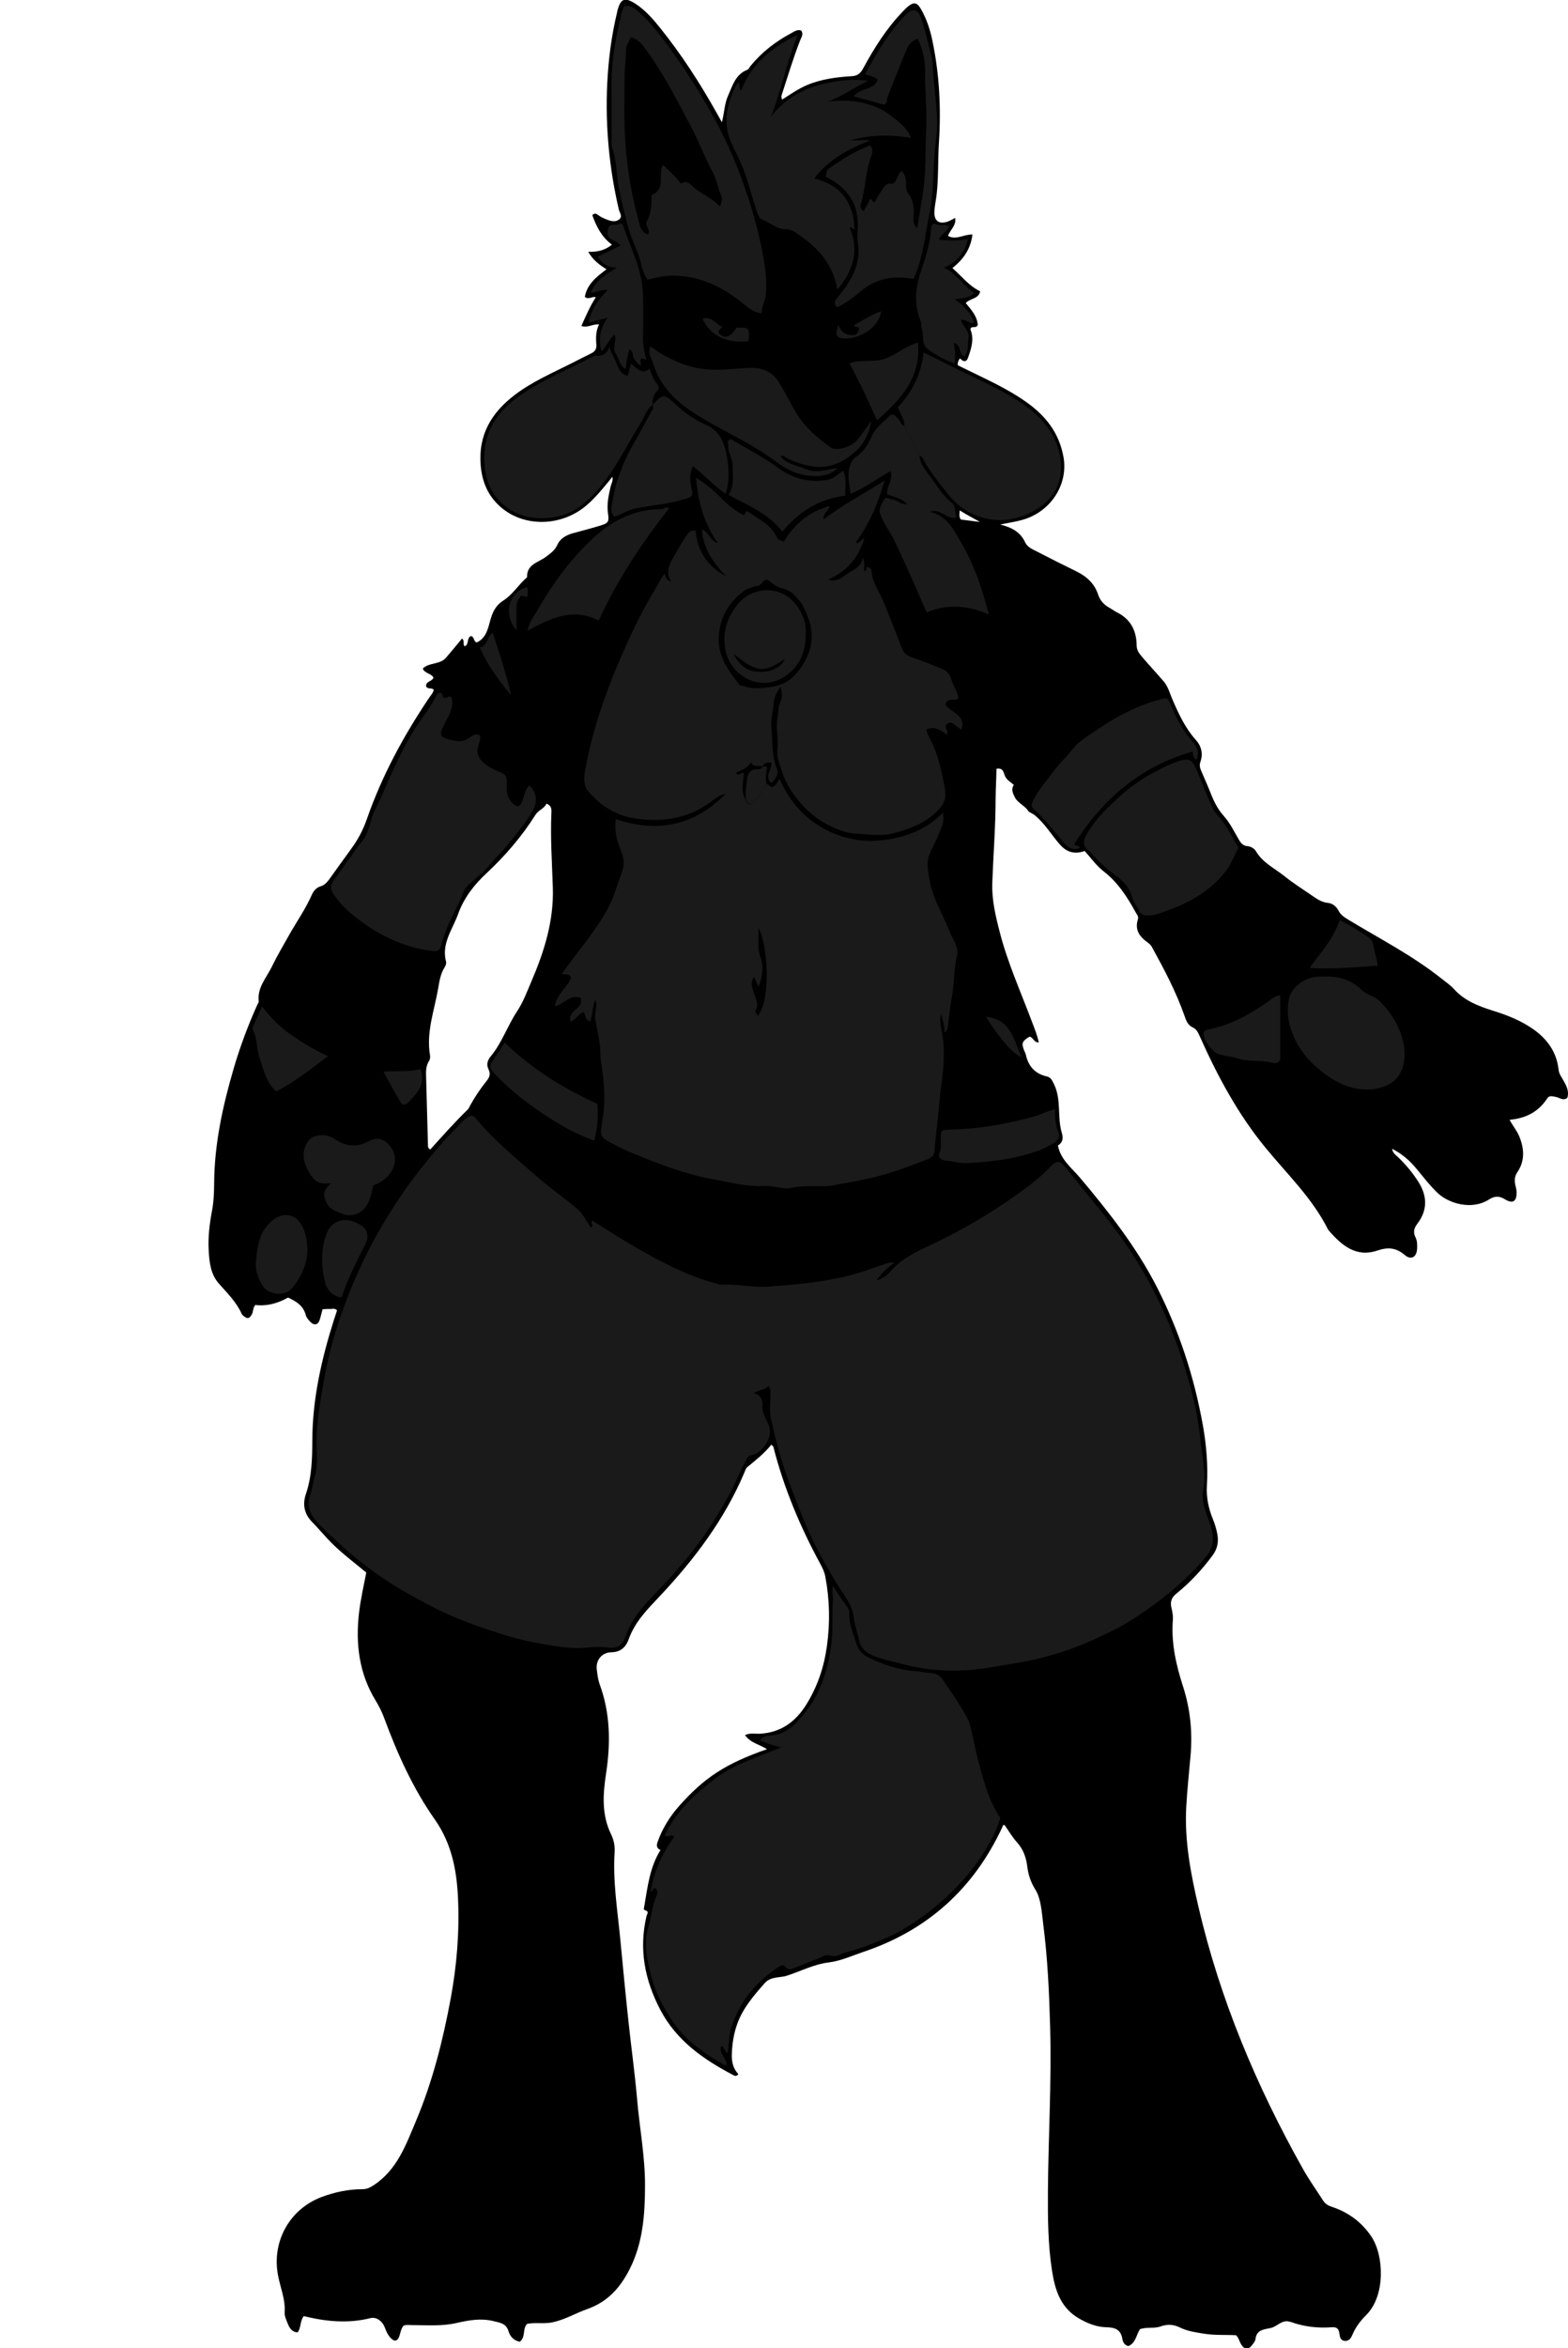 <?xml version="1.0" encoding="utf-8"?>
<!-- Generator: Adobe Illustrator 24.1.2, SVG Export Plug-In . SVG Version: 6.00 Build 0)  -->
<svg version="1.1" id="Layer_1" xmlns="http://www.w3.org/2000/svg" xmlns:xlink="http://www.w3.org/1999/xlink" x="0px" y="0px"
	 width="199.02" height="297.83" viewBox="0 0 199.02 297.83" enable-background="new 0 0 199.02 297.83" xml:space="preserve">
<g>
	<path d="M83.83,234.66c-0.52-0.26-0.52-0.6-0.35-1.07c0.6-1.68,1.52-3.16,2.69-4.49c3.26-3.67,5.93-5.4,11.18-7.24
		c-0.93-0.6-2.08-0.77-2.79-1.79c0.67-0.3,1.32-0.14,1.91-0.17c2.64-0.15,4.49-1.51,5.84-3.65c1.44-2.29,2.28-4.8,2.65-7.48
		c0.41-2.95,0.35-5.88-0.21-8.81c-0.11-0.58-0.34-1.06-0.6-1.54c-2.58-4.74-4.66-9.68-5.99-14.91c-0.02-0.06-0.1-0.11-0.26-0.27
		c-0.87,1.09-1.95,1.95-3.02,2.82c-0.24,0.19-0.29,0.47-0.4,0.72c-2.53,5.97-6.37,11.04-10.78,15.72c-1.54,1.63-3.11,3.21-3.89,5.39
		c-0.35,0.99-1,1.66-2.21,1.68c-1.21,0.02-2.01,1-1.85,2.22c0.08,0.62,0.15,1.25,0.37,1.86c1.36,3.69,1.39,7.5,0.8,11.33
		c-0.4,2.64-0.57,5.22,0.66,7.72c0.33,0.68,0.48,1.44,0.43,2.21c-0.24,3.69,0.36,7.32,0.71,10.96c0.33,3.45,0.66,6.9,1.03,10.35
		c0.35,3.33,0.82,6.65,1.11,9.98c0.31,3.69,1.03,7.36,1.01,11.08c-0.01,3.64-0.27,7.26-1.98,10.59c-1.18,2.3-2.76,4.09-5.34,5
		c-1.52,0.54-2.92,1.4-4.55,1.71c-1.03,0.19-2.08-0.03-3.1,0.17c-0.61,0.63-0.15,1.7-0.93,2.27c-0.76-0.15-1.23-0.67-1.42-1.32
		c-0.3-1-1.03-1.08-1.88-1.29c-1.64-0.41-3.17-0.12-4.76,0.24c-1.84,0.42-3.74,0.26-5.62,0.26c-0.36,0-0.72-0.07-1.07,0.07
		c-0.35,0.41-0.38,0.95-0.57,1.43c-0.23,0.56-0.58,0.6-1.01,0.19c-0.41-0.4-0.62-0.92-0.82-1.44c-0.28-0.74-1.05-1.32-1.78-1.14
		c-2.86,0.72-5.68,0.44-8.48-0.25c-0.51,0.62-0.31,1.45-0.79,2.07c-0.63-0.04-0.98-0.47-1.19-0.99c-0.21-0.51-0.49-1.07-0.45-1.59
		c0.1-1.6-0.52-3.04-0.82-4.55c-0.88-4.35,1.43-8.54,5.57-10.07c1.65-0.61,3.37-0.97,5.14-0.97c0.55,0,0.94-0.2,1.4-0.5
		c2.98-1.94,4.1-5.12,5.37-8.13c2.11-5,3.43-10.24,4.42-15.58c0.78-4.22,1.12-8.47,0.92-12.75c-0.16-3.54-0.82-6.91-2.94-9.93
		c-2.76-3.93-4.74-8.3-6.4-12.8c-0.29-0.79-0.65-1.53-1.09-2.25c-2.12-3.45-2.59-7.21-2.13-11.17c0.2-1.7,0.58-3.37,0.92-5.1
		c-1.52-1.27-3.13-2.46-4.53-3.88c-0.81-0.83-1.55-1.73-2.36-2.55c-1.05-1.07-1.19-2.32-0.77-3.54c0.76-2.25,0.8-4.54,0.81-6.85
		c0.03-5.23,1.17-10.27,2.74-15.22c0.13-0.41,0.27-0.82,0.4-1.21c-0.3-0.34-0.64-0.16-0.93-0.18c-0.27-0.02-0.55,0.02-0.91,0.03
		c-0.11,0.42-0.21,0.84-0.33,1.25c-0.22,0.77-0.72,0.89-1.28,0.29c-0.21-0.23-0.44-0.5-0.52-0.8c-0.3-1.17-1.18-1.73-2.25-2.22
		c-1.25,0.71-2.64,1.12-4.15,0.94c-0.32,0.35-0.25,0.79-0.42,1.14c-0.31,0.6-0.58,0.68-1.09,0.24c-0.09-0.08-0.19-0.17-0.23-0.27
		c-0.68-1.51-1.85-2.64-2.92-3.86c-1.01-1.15-1.18-2.67-1.26-4.15c-0.1-1.68,0.1-3.34,0.41-5c0.22-1.13,0.27-2.3,0.28-3.46
		c0.02-5.03,1.09-9.88,2.49-14.67c0.81-2.75,1.81-5.43,2.99-8.05c0.07-0.15,0.2-0.3,0.18-0.44c-0.21-1.73,0.96-2.95,1.64-4.34
		c0.68-1.4,1.47-2.74,2.23-4.09c0.96-1.7,2.09-3.3,2.88-5.1c0.22-0.5,0.58-0.9,1.1-1.05c0.6-0.18,0.9-0.62,1.23-1.07
		c0.89-1.23,1.76-2.47,2.66-3.69c0.85-1.16,1.51-2.4,1.99-3.78c1.91-5.49,4.66-10.56,7.9-15.38c0.22-0.33,0.52-0.61,0.58-1.02
		c-0.26-0.29-0.73-0.02-0.96-0.4c-0.09-0.69,0.75-0.62,0.93-1.12c-0.25-0.57-1.08-0.49-1.36-1.16c0.81-0.81,2.17-0.48,2.93-1.36
		c0.7-0.8,1.37-1.63,2.05-2.45c0.4,0.29,0.04,0.75,0.35,0.98c0.57-0.24,0.21-1.02,0.78-1.3c0.44,0.07,0.32,0.68,0.73,0.82
		c1.16-0.52,1.42-1.67,1.7-2.71c0.31-1.1,0.64-1.94,1.73-2.64c1.13-0.72,1.91-2.01,2.97-2.93c-0.06-1.66,1.46-1.87,2.4-2.59
		c0.57-0.43,1.12-0.8,1.44-1.51c0.37-0.84,1.17-1.27,2.06-1.5c1.15-0.31,2.3-0.61,3.44-0.96c1-0.31,1.08-0.5,0.93-1.53
		c-0.17-1.17,0.08-2.3,0.34-3.43c0.09-0.37,0.33-0.71,0.22-1.21c-1.08,1.32-2.09,2.61-3.35,3.67c-3.18,2.67-7.91,2.75-10.88,0.12
		c-1.57-1.39-2.32-3.18-2.49-5.26c-0.32-3.85,1.38-6.69,4.34-8.93c2.21-1.68,4.75-2.77,7.21-4.01c0.82-0.41,1.63-0.84,2.46-1.24
		c0.47-0.23,0.72-0.53,0.67-1.11c-0.06-0.86-0.08-1.74,0.35-2.57c-0.79-0.09-1.44,0.47-2.25,0.2c0.56-1.25,1.08-2.48,1.83-3.64
		c-0.46-0.18-0.85,0.36-1.39-0.05c0.27-1.58,1.45-2.54,2.75-3.5c-0.9-0.57-1.71-1.17-2.32-2.22c1.18,0.03,2.15-0.2,3.01-0.91
		c-1.29-0.95-1.98-2.3-2.49-3.74c0.34-0.36,0.58-0.13,0.79,0.02c0.36,0.26,0.76,0.43,1.17,0.58c0.51,0.19,1.03,0.29,1.47-0.08
		c0.45-0.39,0.03-0.82-0.06-1.22c-1.22-5.24-1.73-10.53-1.48-15.91c0.15-3.08,0.53-6.11,1.25-9.09c0.02-0.08,0.03-0.16,0.05-0.24
		c0.39-1.53,0.93-1.75,2.29-0.87c1.22,0.79,2.18,1.88,3.08,3c2.74,3.4,5.1,7.05,7.23,10.85c0.19,0.34,0.39,0.69,0.66,1.18
		c0.31-1.21,0.32-2.35,0.78-3.37c0.58-1.29,0.94-2.72,2.47-3.3c0.16-0.06,0.24-0.31,0.37-0.46c1.44-1.76,3.19-3.12,5.19-4.18
		c0.38-0.2,0.74-0.49,1.23-0.34c0.37,0.44,0.05,0.84-0.1,1.23c-0.88,2.26-1.58,4.58-2.33,6.89c-0.06,0.2-0.09,0.39,0.03,0.65
		c1.04-0.65,2.03-1.36,3.16-1.84c1.83-0.77,3.76-1.01,5.71-1.13c0.76-0.05,1.1-0.4,1.43-1.01c1.4-2.57,2.94-5.03,4.98-7.15
		c0.22-0.23,0.44-0.47,0.69-0.67c0.72-0.6,1.15-0.54,1.63,0.28c0.73,1.25,1.18,2.62,1.47,4.02c0.89,4.24,1.12,8.54,0.84,12.87
		c-0.15,2.23-0.04,4.47-0.3,6.71c-0.08,0.71-0.25,1.41-0.28,2.13c-0.05,1.18,0.59,1.66,1.73,1.25c0.3-0.11,0.57-0.28,0.9-0.45
		c0.19,0.96-0.64,1.5-0.9,2.28c1.01,0.57,1.98-0.2,3.1-0.18c-0.22,1.84-1.15,3.15-2.54,4.26c1.17,1.03,2.09,2.26,3.52,2.95
		c-0.2,1-1.28,0.86-1.83,1.49c0.69,0.84,1.46,1.67,1.52,2.78c-0.2,0.46-0.64,0.13-0.87,0.38c-0.02,0.08-0.07,0.17-0.04,0.23
		c0.48,1.21,0.09,2.36-0.3,3.49c-0.22,0.66-0.63,0.6-1.04,0.13c-0.17,0.24-0.32,0.47-0.28,0.88c1.09,0.53,2.23,1.08,3.37,1.64
		c1.87,0.91,3.71,1.87,5.4,3.08c2.42,1.73,4.11,3.89,4.65,6.94c0.6,3.43-1.57,6.9-5.19,7.94c-0.83,0.24-1.7,0.36-2.85,0.6
		c1.55,0.38,2.59,1,3.17,2.26c0.28,0.61,0.92,0.87,1.49,1.16c1.66,0.86,3.33,1.7,5.01,2.52c1.31,0.64,2.31,1.55,2.77,2.97
		c0.25,0.76,0.77,1.29,1.46,1.67c0.31,0.17,0.6,0.4,0.92,0.56c1.73,0.85,2.48,2.31,2.5,4.17c0.01,0.66,0.31,1.03,0.72,1.51
		c0.89,1.04,1.82,2.04,2.71,3.07c0.57,0.66,0.79,1.56,1.14,2.36c0.78,1.79,1.6,3.57,2.93,5.05c0.73,0.81,0.95,1.77,0.6,2.78
		c-0.17,0.49-0.05,0.83,0.13,1.24c0.41,0.95,0.83,1.9,1.21,2.86c0.4,1.01,0.88,1.96,1.61,2.77c0.81,0.9,1.32,1.99,1.93,3.02
		c0.25,0.43,0.51,0.77,1.08,0.82c0.44,0.04,0.88,0.29,1.1,0.67c0.85,1.44,2.34,2.13,3.58,3.12c1.12,0.9,2.34,1.67,3.52,2.48
		c0.62,0.43,1.22,0.85,2.03,0.93c0.56,0.05,1.06,0.45,1.32,0.96c0.29,0.58,0.76,0.86,1.28,1.18c3.99,2.42,8.16,4.55,11.83,7.48
		c0.53,0.42,1.11,0.81,1.56,1.31c1.34,1.49,3.1,2.16,4.94,2.74c1.83,0.57,3.61,1.27,5.18,2.39c1.77,1.26,2.93,2.92,3.16,5.12
		c0.05,0.48,0.31,0.81,0.52,1.18c0.41,0.73,0.86,1.45,0.59,2.36c-0.53,0.44-0.98-0.03-1.46-0.11c-0.4-0.06-0.81-0.24-1.09,0.18
		c-1.1,1.69-2.7,2.54-4.78,2.72c0.41,0.78,0.93,1.38,1.23,2.11c0.64,1.57,0.73,3.11-0.26,4.56c-0.36,0.52-0.35,1.03-0.25,1.58
		c0.06,0.31,0.17,0.62,0.17,0.94c0.01,1.17-0.48,1.5-1.47,0.9c-0.74-0.45-1.29-0.45-2.04,0.02c-2.25,1.43-5.19,0.45-6.53-0.84
		c-0.96-0.92-1.76-1.96-2.6-2.98c-0.96-1.17-1.93-1.98-3.16-2.61c0.07,0.54,0.46,0.78,0.75,1.06c0.96,0.91,1.8,1.92,2.52,3.03
		c1.2,1.84,1.27,3.66-0.08,5.43c-0.45,0.58-0.53,1.09-0.22,1.72c0.22,0.44,0.22,0.93,0.2,1.41c-0.04,1.07-0.75,1.52-1.57,0.82
		c-1.1-0.94-2.13-1.02-3.46-0.57c-2.74,0.92-4.55-0.66-6.19-2.55c-0.05-0.06-0.1-0.13-0.13-0.2c-1.99-3.94-5.17-6.96-7.92-10.32
		c-3.49-4.26-6.07-9.07-8.31-14.08c-0.22-0.48-0.39-0.92-0.92-1.16c-0.59-0.27-0.82-0.85-1.01-1.42c-1.08-3.09-2.61-5.97-4.18-8.82
		c-0.13-0.23-0.37-0.42-0.59-0.58c-0.99-0.72-1.57-1.6-1.16-2.87c0.12-0.37-0.12-0.6-0.27-0.87c-1.08-1.97-2.27-3.83-4.1-5.24
		c-0.93-0.73-1.64-1.74-2.38-2.56c-1.52,0.52-2.47-0.01-3.27-0.96c-1.01-1.19-1.82-2.54-3.03-3.55c-0.26-0.22-0.76-0.42-0.83-0.52
		c-0.45-0.74-1.35-1.03-1.73-1.77c-0.25-0.49-0.52-1.02-0.14-1.59c-0.41-0.37-0.88-0.6-1.11-1.1c-0.2-0.42-0.18-1.1-1.09-0.95
		c-0.02,1.31-0.1,2.62-0.11,3.92c-0.01,3.52-0.29,7.03-0.42,10.54c-0.08,2.13,0.41,4.19,0.94,6.24c1,3.91,2.66,7.57,4.07,11.33
		c0.33,0.87,0.69,1.73,0.89,2.69c-0.67,0-0.7-0.68-1.18-0.73c-0.92,0.55-1.03,0.82-0.71,1.66c0.08,0.22,0.21,0.44,0.26,0.67
		c0.32,1.45,1.19,2.38,2.65,2.71c0.54,0.12,0.68,0.53,0.91,0.98c0.97,1.97,0.39,4.16,0.99,6.16c0.22,0.73,0.12,1.24-0.49,1.62
		c0.35,1.82,1.77,2.86,2.83,4.12c3.63,4.31,7.11,8.73,9.7,13.78c2.85,5.57,4.77,11.45,5.87,17.6c0.45,2.52,0.66,5.07,0.51,7.63
		c-0.09,1.51,0.21,2.93,0.78,4.31c0.24,0.59,0.42,1.2,0.54,1.83c0.19,0.99,0.02,1.88-0.59,2.71c-1.34,1.81-2.86,3.45-4.61,4.86
		c-0.64,0.51-0.79,1.06-0.63,1.76c0.12,0.51,0.23,1.02,0.19,1.54c-0.23,2.92,0.39,5.69,1.28,8.44c0.93,2.87,1.23,5.81,0.96,8.85
		c-0.19,2.14-0.42,4.29-0.54,6.44c-0.24,4.31,0.57,8.5,1.54,12.66c2.73,11.76,7.37,22.77,13.26,33.26c0.78,1.39,1.71,2.69,2.57,4.03
		c0.27,0.42,0.62,0.64,1.12,0.8c2.07,0.68,3.76,1.92,4.99,3.74c1.64,2.43,1.81,7.53-0.62,9.96c-0.77,0.77-1.37,1.56-1.78,2.54
		c-0.17,0.4-0.43,0.82-0.97,0.76c-0.57-0.06-0.62-0.54-0.68-0.98c-0.08-0.58-0.36-0.8-0.97-0.75c-1.77,0.13-3.5-0.06-5.18-0.67
		c-0.04-0.01-0.08-0.01-0.12-0.02c-0.99-0.33-1.58,0.58-2.42,0.78c-0.79,0.18-1.82,0.19-1.95,1.4c-0.03,0.26-0.23,0.51-0.4,0.73
		c-0.51,0.69-1.02,0.64-1.46-0.11c-0.2-0.34-0.26-0.76-0.61-1.1c-1.33-0.07-2.73,0.03-4.11-0.2c-1.03-0.17-2.07-0.31-2.99-0.77
		c-0.85-0.42-1.63-0.45-2.49-0.14c-0.84,0.3-1.76,0.03-2.61,0.35c-0.47,0.72-0.53,1.77-1.48,2.14c-0.51-0.14-0.69-0.53-0.75-0.91
		c-0.2-1.19-0.92-1.46-2.03-1.48c-1.19-0.02-2.31-0.46-3.38-1.06c-2.4-1.34-3.12-3.58-3.51-6.06c-0.52-3.33-0.55-6.69-0.53-10.04
		c0.05-7,0.48-13.99,0.28-20.99c-0.12-4.35-0.32-8.7-0.88-13.02c-0.1-0.79-0.16-1.58-0.31-2.37c-0.13-0.7-0.31-1.38-0.7-2
		c-0.55-0.88-0.89-1.85-1.01-2.91c-0.14-1.11-0.49-2.15-1.28-3.03c-0.61-0.67-1.08-1.48-1.6-2.22c-0.25-0.05-0.24,0.17-0.29,0.28
		c-3.63,7.79-9.5,13.09-17.66,15.82c-1.43,0.48-2.85,1.14-4.32,1.32c-1.92,0.23-3.58,1.11-5.36,1.69c-0.95,0.31-2.02,0.03-2.86,0.99
		c-1.35,1.54-2.67,3.06-3.4,5.01c-0.48,1.29-0.69,2.62-0.73,3.98c-0.03,0.94,0.17,1.82,0.83,2.5c-0.25,0.35-0.47,0.22-0.68,0.11
		c-3.76-1.98-7.17-4.35-9.22-8.25c-1.98-3.77-2.75-7.7-1.76-11.9c0.06-0.27,0.39-0.59-0.18-0.74c-0.25-0.07-0.13-0.34-0.1-0.51
		C82.2,239.31,82.47,236.83,83.83,234.66z M54.61,145.8c1.57-1.73,3.1-3.47,4.77-5.08c0.11-0.1,0.16-0.27,0.24-0.41
		c0.62-1.12,1.32-2.19,2.12-3.18c0.38-0.47,0.56-0.89,0.27-1.49c-0.28-0.58-0.17-1.12,0.27-1.65c1.43-1.72,2.13-3.88,3.36-5.73
		c0.76-1.15,1.25-2.48,1.8-3.76c1.63-3.79,2.86-7.68,2.73-11.89c-0.1-3.2-0.33-6.39-0.18-9.59c0.02-0.44-0.03-0.87-0.63-1.09
		c-0.29,0.65-1.01,0.81-1.39,1.41c-1.73,2.75-3.85,5.21-6.22,7.42c-1.58,1.47-2.86,3.12-3.59,5.14c-0.71,1.98-2.16,3.77-1.54,6.1
		c0.05,0.2-0.06,0.49-0.18,0.68c-0.53,0.83-0.67,1.78-0.83,2.72c-0.49,2.8-1.53,5.53-1.03,8.45c0.04,0.22,0.01,0.52-0.11,0.7
		c-0.46,0.69-0.4,1.45-0.38,2.21c0.07,2.84,0.15,5.68,0.23,8.51C54.32,145.44,54.3,145.61,54.61,145.8z M121.82,64.74
		c-0.05,0.47-0.12,0.82,0.14,1.16c0.8,0.1,1.61,0.2,2.42,0.3C123.56,65.74,122.74,65.32,121.82,64.74z"/>
	<path fill="#1A1A1A" d="M97.55,175.78c-0.47,0.56-1.18,0.47-1.87,0.92c0.97,0.3,1.15,0.9,1.09,1.66c-0.08,0.98,0.61,1.74,0.88,2.63
		c0.44,1.47-1.02,3.43-2.33,3.6c-0.3,0.04-0.39,0.2-0.5,0.4c-0.55,0.98-1.03,1.99-1.48,3.02c-0.54,1.25-1.27,2.42-1.95,3.6
		c-2.29,3.98-5.24,7.43-8.42,10.72c-1.46,1.51-2.86,3.11-3.55,5.2c-0.3,0.93-0.92,1.61-2.13,1.45c-0.9-0.12-1.84-0.1-2.75-0.01
		c-2.17,0.23-4.29-0.21-6.37-0.58c-1.58-0.28-3.19-0.71-4.76-1.21c-2.78-0.89-5.51-1.86-8.1-3.17c-3.08-1.55-6.08-3.25-8.84-5.37
		c-2.06-1.58-3.95-3.31-5.78-5.12c-1.09-1.08-1.91-2.3-1.33-3.88c0.29-0.79,0.36-1.6,0.6-2.39c0.39-1.29,0.25-2.61,0.22-3.91
		c-0.06-2.75,0.45-5.41,0.91-8.1c0.7-4.09,1.91-8.03,3.48-11.84c1.12-2.73,2.42-5.39,3.93-7.95c1.44-2.44,3-4.8,4.75-7.01
		c1.41-1.79,2.87-3.57,4.5-5.19c0.53-0.52,0.95-1.12,1.59-1.55c0.53-0.35,0.81-0.16,1.08,0.18c2.43,2.92,5.37,5.29,8.22,7.77
		c1.5,1.3,3.14,2.39,4.63,3.68c0.72,0.62,1.16,1.57,1.72,2.36c0.54-0.23-0.18-0.56,0.2-0.86c1.15,0.71,2.33,1.45,3.51,2.19
		c2.67,1.65,5.41,3.17,8.29,4.43c1.29,0.56,2.62,0.99,3.98,1.37c0.15,0.04,0.3,0.14,0.45,0.13c2.04-0.15,4.05,0.4,6.08,0.25
		c3.22-0.24,6.45-0.52,9.6-1.24c1.86-0.42,3.67-1.12,5.49-1.73c0.28-0.1,0.52-0.12,0.95-0.09c-0.96,0.67-1.66,1.41-2.29,2.24
		c0.73-0.15,1.31-0.58,1.77-1.11c1.49-1.73,3.52-2.61,5.5-3.55c3.64-1.72,7.08-3.75,10.36-6.07c1.58-1.12,3.14-2.27,4.48-3.7
		c0.77-0.82,1.2-0.73,1.86,0.08c1.69,2.09,3.38,4.17,5.06,6.26c2.33,2.89,4.36,5.99,6.07,9.28c1.69,3.24,3.02,6.64,4.1,10.13
		c0.89,2.88,1.62,5.85,1.9,8.84c0.2,2.15,0.81,4.29,0.36,6.52c-0.29,1.46,0.41,2.85,0.87,4.22c0.49,1.43,0.61,2.84-0.45,4.11
		c-2.19,2.62-4.75,4.83-7.55,6.78c-1.38,0.96-2.8,1.89-4.31,2.63c-2.03,1-4.09,1.95-6.24,2.65c-1.22,0.39-2.46,0.76-3.72,1.04
		c-1.84,0.41-3.7,0.66-5.55,0.99c-2.23,0.4-4.43,0.49-6.64,0.35c-1.57-0.1-3.15-0.38-4.71-0.8c-1.2-0.32-2.42-0.54-3.57-1.03
		c-0.88-0.38-1.6-0.91-1.8-1.96c-0.19-0.96-0.57-1.88-0.67-2.84c-0.17-1.71-1.31-2.93-2.12-4.27c-1.14-1.86-2.21-3.76-3.16-5.71
		c-1.15-2.38-2.03-4.88-2.98-7.35c-1-2.6-1.66-5.27-2.27-7.97c-0.22-0.95-0.04-1.99-0.05-2.99
		C97.78,176.57,97.86,176.24,97.55,175.78z"/>
	<path fill="#1A1A1A" d="M97.26,99.36c0.22,0.16,0.44,0.32,0.65,0.48c0.63-0.06,0.69-0.72,1.06-1c1.16,2.6,2.85,4.68,5.33,6.11
		c2.46,1.41,5.08,1.96,7.86,1.6c2.79-0.36,5.38-1.28,7.5-3.47c0.3,1.15-0.23,1.94-0.52,2.75c-0.29,0.8-0.74,1.54-1.09,2.33
		c-0.55,1.25-0.25,2.52,0,3.77c0.45,2.25,1.69,4.2,2.51,6.31c0.38,0.97,1.16,1.82,0.9,2.99c-0.4,1.73-0.32,3.51-0.65,5.26
		c-0.25,1.3-0.34,2.65-0.55,3.97c-0.03,0.17-0.1,0.29-0.41,0.51c0.13-0.9-0.27-1.61-0.38-2.39c-0.32,0.98,0.06,1.93,0.18,2.87
		c0.2,1.51,0.18,3.01,0.03,4.52c-0.11,1.14-0.32,2.26-0.41,3.41c-0.16,2.2-0.49,4.39-0.66,6.59c-0.05,0.68-0.45,0.9-0.92,1.08
		c-2.23,0.87-4.47,1.71-6.79,2.28c-1.82,0.44-3.67,0.74-5.52,1.08c-0.39,0.07-0.8,0.02-1.2,0.03c-1.23,0.03-2.45-0.06-3.68,0.22
		c-1.14,0.26-2.27-0.3-3.43-0.23c-2.26,0.13-4.43-0.48-6.62-0.87c-3.66-0.65-7.08-2.03-10.49-3.43c-0.83-0.34-1.62-0.78-2.42-1.18
		c-1.38-0.7-1.41-1.02-1.11-2.64c0.4-2.12,0.31-4.26,0.04-6.39c-0.09-0.7-0.27-1.42-0.26-2.11c0.01-1.56-0.4-3.04-0.66-4.55
		c-0.13-0.75,0.34-1.53,0.02-2.42c-0.45,0.9-0.31,1.89-0.68,2.76c-0.62-0.27-0.57-0.83-0.79-1.23c-0.74,0.17-0.98,0.98-1.67,1.2
		c-0.5-1.43,1.75-1.59,1.26-3c-1.3-0.52-2.07,0.79-3.26,1.07c0.19-1.58,1.63-2.4,2.06-3.64c-0.26-0.61-0.75-0.3-1.19-0.51
		c1.05-1.4,2.1-2.75,3.12-4.13c1.48-2.01,2.94-4.01,3.72-6.45c0.28-0.88,0.62-1.76,0.9-2.65c0.39-1.27-0.29-2.37-0.63-3.51
		c-0.27-0.9-0.4-1.77-0.24-2.86c5.32,1.83,10,0.79,13.95-3.21c-0.81,0.13-1.42,0.68-2.06,1.14c-2.87,2.07-6.16,2.49-9.47,1.99
		c-2.29-0.35-4.37-1.56-5.91-3.44c-0.74-0.9-0.54-2-0.36-2.98c0.89-4.68,2.4-9.18,4.28-13.54c1.35-3.13,2.79-6.24,4.58-9.16
		c0.36-0.59,0.63-1.24,1.18-1.92c0.13,0.5,0.23,0.88,0.85,0.99c-0.83-1.22-0.23-2.19,0.31-3.15c0.5-0.89,1-1.79,1.58-2.63
		c0.22-0.33,0.49-0.77,1.18-0.67c0.24,2.57,1.5,4.56,3.92,5.79c-1.64-1.64-2.92-3.46-3.12-5.93c0.95,0.29,0.97,1.45,2.05,1.71
		c-1.82-2.51-2.5-5.23-2.79-8.28c1.25,0.74,2.2,1.57,3.08,2.46c0.87,0.88,1.77,1.7,2.98,2.27c0.23,0.05,0.09-0.75,0.61-0.38
		c1.32,0.93,2.86,1.6,3.58,3.18c0.18,0.4,0.53,0.41,0.89,0.57c1.36-2.22,3.2-3.83,5.86-4.52c-0.14,0.65-0.94,0.87-0.79,1.71
		c2.4-1.91,5.1-3.21,7.73-4.96c-0.84,2.92-1.91,5.51-3.64,7.81c0.08,0.06,0.16,0.12,0.23,0.18c0.23-0.18,0.45-0.37,0.85-0.7
		c-0.76,2.6-2.28,4.27-4.61,5.29c1.22,0.43,1.9-0.43,2.68-0.9c0.73-0.44,1.64-0.82,1.71-1.94c0.26,0.57,0.2,1.13,0.16,1.7
		c0.46,0.16,0.19-0.6,0.45-0.44c0.47,0.08,0.49,0.31,0.51,0.55c0.1,1.39,0.94,2.48,1.45,3.71c0.82,1.96,1.61,3.93,2.35,5.91
		c0.26,0.71,0.67,1.07,1.38,1.3c1.23,0.41,2.43,0.9,3.63,1.38c0.64,0.25,1.1,0.64,1.31,1.38c0.23,0.82,0.79,1.53,0.91,2.41
		c-0.46,0.46-1.36-0.18-1.66,0.78c0.63,1.04,2.68,1.29,2.03,3.22c-0.3-0.22-0.58-0.41-0.83-0.63c-0.3-0.26-0.58-0.41-0.95-0.15
		c-0.37,0.26-0.17,0.54-0.04,0.83c0.06,0.13,0.01,0.31,0.01,0.6c-0.8-0.6-1.56-1.17-2.63-0.69c0.13,0.78,0.64,1.41,0.92,2.12
		c0.74,1.84,1.16,3.75,1.47,5.69c0.21,1.34-0.63,2.24-1.55,3.02c-1.47,1.25-3.27,1.88-5.07,2.34c-1.05,0.27-2.23,0.23-3.37,0.13
		c-0.98-0.09-1.95-0.06-2.93-0.38c-1.98-0.65-3.66-1.69-5.08-3.2c-1.17-1.24-2.13-2.65-2.66-4.23c-0.32-0.97-0.78-1.97-0.63-3.1
		c0.17-1.28-0.27-2.56,0-3.87c0.14-0.68,0.04-1.39,0.4-2.07c0.27-0.51,0.13-1.15,0.02-1.87c-0.54,0.66-0.85,1.38-0.89,2
		c-0.07,1.03-0.39,2.04-0.3,3.07c0.15,1.76,0,3.55,0.67,5.26c0.28,0.71-0.06,1.37-0.71,1.88c-0.87-0.86,0.08-1.68,0.06-2.54
		c-0.56-0.21-0.9,0.08-1.21,0.44l0.04-0.03c-0.5-0.09-1.08,0.16-1.45-0.47c-0.47,0.74-1.18,0.92-1.8,1.24
		c-0.11,0.06-0.1,0.12,0.06,0.2c0.25,0.34,0.58-0.35,0.84-0.09c-0.05,1.14-0.42,2.21,0.17,3.25c0.15,0.26,0.19,0.62,0.72,0.72
		C96.05,101.22,96.85,100.45,97.26,99.36z M91.22,81.12c0.01,2.3,1.32,4.02,2.62,5.73c0.1,0.14,0.45,0.13,0.64,0.2
		c1.04,0.38,2.06,0.24,3.12,0.12c1.45-0.16,2.65-0.75,3.53-1.81c1.49-1.79,2.29-3.83,1.69-6.23c-0.16-0.65-0.43-1.26-0.7-1.87
		c-0.29-0.66-0.73-1.17-1.2-1.69c-0.47-0.53-1.07-0.8-1.69-0.96c-0.66-0.17-1.11-0.53-1.62-0.95c-0.7-0.57-0.93,0.86-1.68,0.68
		c-0.04-0.01-0.08,0-0.12,0.01c-0.5,0.22-1.07,0.35-1.49,0.67C92.34,76.56,91.25,78.58,91.22,81.12z M96.2,128.85
		c1.73-2.19,1.21-9.17,0.08-11.17c0.04,1.4-0.19,2.57,0.24,3.72c0.47,1.25,0.23,2.45-0.23,3.79c-0.24-0.53-0.41-0.91-0.57-1.28
		c-0.51,0.66-0.28,1.23-0.08,1.91c0.22,0.73,0.77,1.5,0.26,2.36C95.79,128.38,96.03,128.59,96.2,128.85z"/>
	<path fill="#1A1A1A" d="M105.72,201.16c0.61,0.91,1.21,1.83,1.85,2.72c0.15,0.21,0.23,0.41,0.22,0.65
		c-0.05,1.46,0.55,2.76,0.97,4.11c0.24,0.76,0.83,1.28,1.5,1.6c1.85,0.88,3.75,1.58,5.84,1.71c0.7,0.05,1.4,0.23,2.11,0.26
		c1.23,0.06,1.61,1.15,2.18,1.92c0.85,1.13,1.55,2.37,2.28,3.58c0.24,0.4,0.4,0.83,0.51,1.31c0.34,1.45,0.63,2.91,1,4.34
		c0.66,2.54,1.34,5.12,2.78,7.21c-0.55,1.93-1.5,3.51-2.51,5.03c-1.22,1.82-2.66,3.47-4.28,4.97c-1.65,1.52-3.43,2.85-5.34,4.02
		c-1.55,0.96-3.24,1.58-4.91,2.25c-1.16,0.47-2.43,0.66-3.56,1.18c-0.65,0.3-1.16-0.24-1.78,0.06c-1.16,0.56-2.39,0.96-3.57,1.46
		c-0.49,0.2-0.92,0.47-1.36-0.11c-0.19-0.25-0.48-0.17-0.75,0.01c-2.9,1.87-4.97,4.33-6.06,7.68c-0.35,1.08-0.3,2.16-0.47,3.31
		c-0.48-0.25-0.4-0.77-0.81-0.94c-0.37,0.97,0.67,1.54,0.66,2.39c-0.06,0.03-0.15,0.11-0.19,0.09c-2.64-1.51-5.1-3.18-6.82-5.83
		c-1.11-1.71-2.03-3.47-2.53-5.41c-0.53-2.08-1.05-4.14-0.37-6.38c0.39-1.28,0.45-2.67,1.04-3.93c0.12-0.26,0.08-0.62-0.06-0.87
		c-0.5-0.24-0.38,0.3-0.59,0.39c-0.05-0.02-0.11-0.03-0.11-0.04c0.41-2.57,1.48-4.87,3-6.93c-0.48-0.45-0.78,0.2-1.22-0.19
		c1.38-2.94,3.7-5.11,6.23-7.06c2.53-1.95,5.6-2.87,8.54-4.08c-0.94-0.25-1.81-0.49-2.67-0.88c0.31-0.52,0.87-0.61,1.23-0.62
		c2.06-0.07,3.28-1.46,4.41-2.84c2.05-2.5,2.97-5.47,3.39-8.66c0.25-1.88,0.09-3.74,0.21-5.6
		C105.76,202.43,105.57,201.83,105.72,201.16z"/>
	<path fill="#1A1A1A" d="M55.93,87.88c0.34,0.09,0.18,0.44,0.32,0.57c0.38,0.27,0.68-0.32,1.06,0.02c0.34,1.15-0.27,2.14-0.76,3.1
		c-0.8,1.56-1.08,1.95,1.11,2.37c0.76,0.14,1.28,0.07,1.86-0.34c0.4-0.28,0.83-0.64,1.41-0.32c0.1,0.49-0.13,0.96-0.24,1.37
		c-0.3,1.08,0.19,1.74,0.95,2.31c0.37,0.28,0.79,0.54,1.22,0.71c1.47,0.61,1.5,0.59,1.47,2.15c-0.02,0.84,0.13,1.57,0.81,2.13
		c0.57,0.47,0.86,0.41,1.14-0.29c0.27-0.68,0.3-1.47,0.9-2.01c0.85,0.68,1.11,1.96,0.51,3.05c-0.85,1.56-2.02,2.89-3.11,4.28
		c-0.78,1-1.72,1.84-2.52,2.82c-0.73,0.9-1.7,1.61-2.56,2.4c-0.35,0.32-0.59,0.69-0.76,1.16c-0.46,1.25-1.16,2.4-1.69,3.62
		c-0.43,0.97-0.81,1.96-1.07,2.98c-0.17,0.66-0.54,0.73-1.04,0.67c-3.87-0.47-7.19-2.14-10.18-4.6c-0.96-0.79-1.79-1.63-2.46-2.68
		c-0.4-0.62-0.39-1.09,0.06-1.68c1.22-1.64,2.33-3.37,3.6-4.97c0.72-0.91,0.95-1.99,1.25-3.01c0.24-0.84,0.7-1.56,1.04-2.32
		c1.32-2.96,2.56-5.96,4.29-8.73c0.96-1.53,2.15-2.91,2.92-4.57C55.51,87.95,55.68,87.87,55.93,87.88z"/>
	<path fill="#1A1A1A" d="M115.63,17.49c-2.66-0.46-5.19-0.38-7.68,0.3c0.78,0.08,1.55-0.13,2.46,0.04
		c-2.72,1.07-5.18,2.35-7.07,4.81c3.46,0.83,5.02,3.11,5.12,6.47c-0.24,0.01-0.32-0.37-0.61-0.24c1.47,3.56-0.1,6.04-1.57,7.88
		c-0.48-3.04-2.26-5.15-4.65-6.8c-0.59-0.4-1.06-0.9-2.03-0.89c-0.98,0.01-1.95-0.88-2.98-1.27c-0.23-0.08-0.44-0.59-0.57-0.99
		c-0.71-2.11-1.19-4.31-2.12-6.35c-0.36-0.79-0.76-1.56-1.11-2.35c-1.09-2.44-0.59-4.77,0.5-7.06c0.08-0.17,0.2-0.33,0.3-0.49
		c0.02-0.03,0.07-0.03,0.12-0.04c0.24,0.24-0.01,0.61,0.33,1c1.3-3.49,3.97-5.53,7.18-7.1c-1.38,3.38-2.04,6.98-3.4,10.41
		c1.74-2.29,4.11-3.62,6.83-4.22c1.78-0.39,3.63-0.65,5.52-0.34c-1.76,0.8-3.29,1.98-5.17,2.63c3.08-0.38,5.98,0.07,8.42,2.06
		C114.28,15.63,115.16,16.31,115.63,17.49z"/>
	<path fill="#1A1A1A" d="M79.23,0.79c0.91-0.23,1.47,0.4,2.04,0.91c1.34,1.19,2.4,2.63,3.47,4.06c2.19,2.94,4.15,6.04,5.91,9.24
		c1.49,2.7,2.74,5.52,3.77,8.46c0.91,2.6,1.69,5.22,2.22,7.9c0.4,2.02,0.81,4.1,0.53,6.2c-0.1,0.73-0.51,1.37-0.5,2.19
		c-1.27-0.17-1.98-0.98-2.77-1.59c-2.72-2.07-5.68-3.38-9.17-3.17c-0.85,0.05-1.69,0.31-2.51,0.47c-0.77-0.9-0.77-2.06-1.16-3.07
		c-0.43-1.11-0.93-2.21-1.26-3.36c-0.49-1.69-0.88-3.4-1.24-5.13c-0.35-1.69-0.23-3.46-0.86-5.11c-0.11-0.28-0.07-0.63-0.07-0.95
		c-0.01-2.12,0.04-4.24-0.01-6.36c-0.07-2.75,0.28-5.42,0.9-8.1C78.72,2.51,78.8,1.61,79.23,0.79z M80.03,4.74
		c-0.13,0.57-0.56,0.93-0.56,1.48c-0.01,1.15-0.18,2.3-0.19,3.43c-0.02,2.98-0.12,5.96,0.13,8.95c0.26,3.07,0.74,6.08,1.55,9.03
		c0.21,0.78,0.3,1.76,1.28,2.12c0.4-0.65-0.44-1.13-0.14-1.67c0.6-1.09,0.62-2.27,0.59-3.34c1.93-0.75,0.75-2.58,1.46-3.83
		c0.82,0.79,1.62,1.48,2.28,2.4c0.47-0.33,0.88-0.29,1.32,0.17c1.05,1.09,2.58,1.53,3.61,2.72c0.31-0.55,0.32-1.1,0.15-1.48
		c-0.42-0.96-0.57-2.02-1.07-2.93c-1.01-1.85-1.72-3.84-2.71-5.69c-1.77-3.3-3.44-6.66-5.66-9.7C81.55,5.72,81.11,4.96,80.03,4.74z"
		/>
	<path fill="#1A1A1A" d="M82.86,51.33c-0.86,0.63-1.11,1.67-1.65,2.52c-1.12,1.75-2.07,3.62-3.2,5.37c-1.2,1.85-2.52,3.63-4.33,4.96
		c-1.1,0.82-2.37,1.32-3.69,1.47c-2,0.23-3.91-0.03-5.64-1.28c-1.66-1.2-2.49-2.83-2.77-4.75c-0.16-1.14-0.16-2.31,0.08-3.48
		c0.58-2.8,2.42-4.66,4.64-6.18c2.84-1.94,6.07-3.19,9.08-4.81c0.07-0.04,0.16-0.08,0.23-0.07c0.86,0.18,1.41-0.19,1.74-1.08
		c0.21,0.82,0.64,1.41,0.89,2.07c0.27,0.71,0.56,1.39,1.43,1.6c0.13-0.49,0.27-0.98,0.42-1.53c0.37,0.25,0.67,0.6,1.07,0.81
		c0.48,0.25,0.86,0.22,1.27-0.19c0.27,0.73,0.52,1.38,0.96,1.94c0.23,0.29,0.36,0.53-0.05,0.96c-0.35,0.36-0.56,1.06-0.52,1.7
		L82.86,51.33z"/>
	<path fill="#1A1A1A" d="M114.8,54c0-0.86-0.57-1.52-0.83-2.36c1.81-1.91,2.97-4.19,3.26-6.94c1.67,0.83,3.22,1.6,4.77,2.37
		c2.85,1.41,5.8,2.66,8.37,4.57c2.34,1.73,3.99,3.97,4.27,6.96c0.26,2.71-0.95,4.78-3.27,6.11c-2.66,1.52-5.45,1.71-8.24,0.32
		c-1.18-0.59-2.15-1.5-2.95-2.54c-1.1-1.43-2.29-2.8-3.1-4.44c-0.06-0.12-0.25-0.17-0.39-0.25C116.06,56.53,115.43,55.26,114.8,54z"
		/>
	<path fill="#1A1A1A" d="M157.2,107.54c-0.53,0.9-0.86,1.93-1.5,2.79c-1.86,2.49-4.39,3.99-7.24,5.06
		c-0.88,0.33-1.75,0.68-2.72,0.73c-0.61,0.03-1-0.21-1.21-0.69c-0.25-0.58-0.72-1.07-0.86-1.66c-0.34-1.49-1.48-2.31-2.57-3.11
		c-1.2-0.88-2.13-2.02-3.19-3.04c-0.49-0.46-0.36-1.07-0.06-1.63c1.09-2.08,2.81-3.65,4.51-5.18c1.69-1.53,3.66-2.69,5.73-3.66
		c0.39-0.18,0.79-0.34,1.2-0.49c1.6-0.6,2.01-0.43,2.66,1.16c0.64,1.56,1.26,3.13,1.95,4.67c0.21,0.48,0.6,0.89,0.95,1.29
		C155.84,104.89,156.41,106.27,157.2,107.54z"/>
	<path fill="#1A1A1A" d="M114.8,54c0.63,1.27,1.27,2.53,1.9,3.8c0.1,1.17,0.92,2,1.54,2.87c0.78,1.09,1.49,2.26,2.57,3.1
		c0.65,0.51,0.22,1.27,0.67,1.81c-1.32,0.53-2.02-1.21-3.44-0.66c2.22,0.52,2.99,2.28,3.92,3.84c1.67,2.81,2.7,5.9,3.56,9.19
		c-2.63-1.16-5.2-1.4-7.9-0.28c-1.09-2.47-2.16-4.98-3.32-7.45c-0.51-1.1-1.02-2.22-1.69-3.25c-0.38-0.59-0.71-1.23-0.92-1.89
		c-0.19-0.62,0.25-1.18,0.53-1.7c0.25-0.46,0.67-0.09,1.04-0.03c0.62,0.1,1.07,0.62,1.87,0.63c-0.7-0.88-1.69-0.9-2.54-1.3
		c-0.1-0.96,0.81-1.79,0.44-2.92c-1.71,0.91-3.21,2.13-5.08,2.87c-0.1-1.2-0.46-2.31-0.09-3.46c0.15-0.47,0.33-0.91,0.74-1.18
		c0.99-0.66,1.61-1.64,2.05-2.66c0.49-1.13,1.46-1.76,2.24-2.57c0.43-0.44,0.83,0.04,1.14,0.4C114.3,53.43,114.31,53.92,114.8,54z"
		/>
	<path fill="#1A1A1A" d="M115.95,35.38c-2.49-0.44-4.7-0.11-6.69,1.55c-0.91,0.76-1.88,1.54-3.01,2.04
		c-0.62-0.59-0.09-1.05,0.22-1.43c0.84-1.05,1.64-2.12,2.08-3.4c0.36-1.02,0.55-2.07,0.34-3.2c-0.16-0.88,0.03-1.8-0.01-2.71
		c-0.13-2.81-1.58-4.6-4.07-5.8c0.03-0.36,0.09-0.82,0.36-1.02c1.66-1.17,3.38-2.27,5.29-2.97c0.33,0.43,0.29,0.88,0.17,1.21
		c-0.75,1.96-0.74,4.09-1.33,6.08c-0.12,0.39-0.16,0.8,0.35,1.07c0.15-0.57,0.64-0.96,0.72-1.54c0.35-0.06,0.28,0.39,0.66,0.38
		c0.25-0.44,0.51-0.95,0.83-1.41c0.31-0.45,0.56-1.03,1.28-0.94c0.35,0.04,0.45-0.21,0.6-0.45c0.22-0.36,0.27-0.83,0.71-1.16
		c0.41,0.46,0.55,0.99,0.54,1.57c-0.01,0.44-0.02,0.9,0.26,1.25c0.73,0.9,0.77,1.95,0.71,3.03c-0.03,0.47-0.09,0.97,0.46,1.39
		c0.27-1.68,0.56-3.29,0.79-4.92c0.34-2.42,0.21-4.87,0.34-7.3c0.14-2.54-0.17-5.05-0.13-7.58c0.02-1.39-0.27-2.86-0.93-4.21
		c-0.86,0.27-1.21,0.84-1.47,1.46c-0.81,1.98-1.6,3.98-2.39,5.97c-0.11,0.28,0.07,0.66-0.4,0.95c-1.2-0.34-2.51-0.7-3.87-1.08
		c0.84-1.11,2.55-0.72,3.06-2.12c-0.49-0.43-1.08-0.44-1.61-0.7c1.5-2.68,2.99-5.36,5.2-7.55c0.89-0.89,1.5-0.67,1.92,0.5
		c0.57,1.59,0.86,3.25,1.32,4.86c0.04,0.15,0.09,0.31,0.1,0.46c0.09,3.41,0.92,6.82,0.44,10.22c-0.44,3.06-0.17,6.15-0.81,9.2
		c-0.24,1.13-0.42,2.32-0.63,3.47C117.03,32.2,116.67,33.85,115.95,35.38z"/>
	<path fill="#1A1A1A" d="M151.87,96.36c-0.35-0.18-0.47-0.49-0.49-1.04c-6.64,1.9-11.43,6.03-15,11.7c0.05,0.41,0.54,0.13,0.62,0.46
		c0.02,0.1-0.02,0.14-0.12,0.17c-0.69,0.15-1.28-0.09-1.71-0.6c-1.29-1.56-2.55-3.15-4.04-4.52c-0.35-0.32-0.16-0.62,0-0.96
		c0.61-1.35,1.62-2.41,2.48-3.59c0.79-1.09,1.78-2.01,2.62-3.06c0.82-1.02,2-1.65,3.07-2.39c2.41-1.68,4.99-2.99,7.83-3.78
		c1.05-0.29,1.07-0.28,1.48,0.69c0.7,1.68,1.57,3.27,2.76,4.66C152.08,94.93,152.22,95.52,151.87,96.36z"/>
	<path fill="#1A1A1A" d="M82.58,43.94c1.22,0.93,2.56,1.64,3.98,2.19c1.03,0.41,2.09,0.61,3.2,0.72c1.86,0.18,3.67-0.15,5.5-0.19
		c1.3-0.03,2.63,0.36,3.52,1.71c0.89,1.36,1.55,2.83,2.4,4.2c1.1,1.76,2.66,3.05,4.31,4.22c0.66,0.47,2.55-0.12,3.23-0.89
		c0.69-0.79,1.26-1.67,1.89-2.52c-0.26,1.46-0.86,2.78-1.93,3.79c-1.51,1.41-3.34,2.3-5.44,2c-1.16-0.16-2.33-0.51-3.4-1.09
		c-0.21-0.11-0.44-0.38-0.75-0.22c0.59,0.77,0.73,0.77,3.39,1.71c1.35,0.48,2.53-0.08,3.81-0.2c-1.01,1.03-2.29,1.07-3.58,0.97
		c-1.74-0.14-3.17-1.01-4.55-2.02c-2.66-1.95-5.67-3.33-8.51-4.98c-1.45-0.84-2.87-1.76-4.07-2.91c-1.22-1.18-2.16-2.62-2.66-4.3
		C82.69,45.43,82.16,44.8,82.58,43.94z"/>
	<path fill="#1A1A1A" d="M168.17,123.86c1.76-0.04,3.35,0.42,4.61,1.67c0.69,0.68,1.69,0.8,2.35,1.46c1.47,1.48,2.54,3.19,2.99,5.26
		c0.18,0.85,0.24,1.65,0.06,2.55c-0.47,2.32-2.09,3.17-4.12,3.36c-2.15,0.2-4.03-0.61-5.73-1.82c-1.42-1.02-2.66-2.22-3.56-3.76
		c-1.05-1.81-1.56-3.74-1.19-5.82c0.27-1.51,2.01-2.81,3.76-2.89C167.61,123.85,167.89,123.86,168.17,123.86z"/>
	<path fill="#1A1A1A" d="M82.82,51.37c1.43-1.5,1.42-1.48,3.06,0.03c1.11,1.02,2.36,1.88,3.72,2.48c1.6,0.71,2.24,2.01,2.56,3.54
		c0.36,1.71,0.5,3.44-0.05,5.22c-1.47-1-2.67-2.34-4.17-3.51c-0.47,1.02-0.36,1.91-0.18,2.79c0.22,1.02,0.15,1.07-0.85,1.38
		c-2,0.62-4.08,0.78-6.12,1.17c-0.99,0.19-1.83,0.69-2.74,1.08c-0.57-0.4-0.48-1-0.4-1.5c0.43-2.74,1.34-5.3,2.74-7.71
		c0.85-1.46,1.61-2.98,2.46-4.44c0.09-0.15,0.01-0.39,0.01-0.58L82.82,51.37z"/>
	<path fill="#1A1A1A" d="M84.93,64.47c-3.46,4.4-6.56,9.03-8.94,14.24c-3.25-1.69-6.09-0.3-9.06,1.31c0.27-1.2,0.9-1.93,1.35-2.72
		c1.79-3.13,3.91-6.04,6.49-8.56c2.5-2.44,5.38-4.12,9-4.16c0.2,0,0.39-0.01,0.57-0.14C84.48,64.34,84.64,64.32,84.93,64.47z"/>
	<path fill="#1A1A1A" d="M119.8,33.96c1.66,0.71,2.43,2.35,3.89,3.2c-0.66,0.53-0.95,0.63-2.51,0.8c1.16,0.82,2.04,1.72,2.47,2.99
		c-0.64,0.2-1-0.49-1.66-0.38c0.15,0.85,1.1,1.33,0.94,2.3c-0.13,0.8,0.07,1.65-0.53,2.34c-0.75-0.35-0.36-1.52-1.38-1.72
		c0.27,0.87,0.24,1.71,0.16,2.63c-1.25-0.47-2.36-1.05-3.38-1.8c-0.91-0.66-0.49-1.75-0.8-2.62c-0.11-0.32-0.03-0.68-0.17-1.04
		c-0.82-2.03-0.66-4.06,0.02-6.12c0.6-1.82,1.22-3.65,1.34-5.59c0.02-0.36,0.21-0.71,0.58-0.53c0.54,0.27,1.11,0.01,1.7,0.24
		c-0.18,0.73-0.99,0.99-1.31,1.74c1.23,0.13,2.42,0.17,3.71-0.08C122.43,32.05,121.49,33.25,119.8,33.96z"/>
	<path fill="#1A1A1A" d="M107.02,59.72c0.52,1.05,0.2,2.07,0.27,3.15c-3.3,0.38-5.87,2.01-7.98,4.56c-1.78-2.3-4.35-3.31-6.83-4.65
		c0.78-1.23,0.49-2.56,0.5-3.84c0.01-0.82-0.62-1.53-0.53-2.41c0.02-0.23-0.24-0.48,0.08-0.71c0.32-0.23,0.55,0.07,0.74,0.18
		c1.86,1.06,3.77,2.08,5.5,3.35c1.95,1.43,4.1,1.93,6.43,1.48C105.82,60.7,106.35,60.13,107.02,59.72z"/>
	<path fill="#1A1A1A" d="M47.4,150.32c-0.22,0.75-0.3,1.53-0.66,2.24c-0.69,1.34-2.03,1.94-3.4,1.35c-0.68-0.29-1.49-0.49-1.87-1.33
		c-0.51-1.13-0.48-1.47,0.53-2.51c-1.59,0.18-2.17-0.18-3.03-1.86c-0.67-1.32-0.56-2.65,0.3-3.64c0.48-0.56,1.66-0.76,2.53-0.43
		c0.26,0.1,0.51,0.22,0.74,0.37c1.34,0.87,2.65,1.08,4.17,0.28c1.21-0.64,2.03-0.34,2.76,0.54c0.83,1,0.89,2.13,0.2,3.28
		C49.21,149.36,48.16,150.16,47.4,150.32z"/>
	<path fill="#1A1A1A" d="M82.06,45.64c-0.82-0.3-0.82-0.3-0.7,0.78c-0.41-0.28-0.65-0.57-0.89-0.92c-0.25-0.35,0-0.89-0.57-1.2
		c-0.24,0.83-0.43,1.6-0.46,2.51c-0.84-0.46-0.88-1.37-1.31-2c-0.5-0.74,0.23-1.52-0.14-2.34c-0.72,0.58-0.96,1.46-1.65,2.11
		c-0.4-1.49-0.24-2.84,0.79-4.28c-0.95,0.23-1.61,0.4-2.42,0.6c0.29-1.62,1.2-2.87,2.44-4.13c-0.94-0.1-1.46,0.41-2.15,0.34
		c0.62-1.61,1.96-2.35,3.3-3.15c-1.14-0.04-1.93-0.51-2.41-1.41c0.94-0.47,1.89-0.94,2.86-1.41c-0.3-0.44-0.78-0.57-1.15-0.79
		c-0.61-0.37-0.49-0.88-0.41-1.34c0.14-0.77,0.92-0.36,1.38-0.59c0.45-0.23,0.56,0.31,0.7,0.71c0.56,1.59,1.26,3.14,1.74,4.75
		c0.35,1.2,0.59,2.45,0.61,3.72c0.03,1.64,0.04,3.28,0,4.92C81.58,43.57,81.74,44.6,82.06,45.64z"/>
	<path fill="#1A1A1A" d="M75.82,140.02c0.14,1.63,0,3.1-0.39,4.65c-2.07-0.71-3.86-1.71-5.61-2.82c-2.55-1.61-4.91-3.43-7-5.61
		c-0.74-0.78-0.74-1.08-0.13-1.92c0.48-0.66,0.9-1.36,1.37-2.08c1.73,1.68,3.58,3.11,5.54,4.4
		C71.58,137.94,73.68,139.01,75.82,140.02z"/>
	<path fill="#1A1A1A" d="M133.91,140.7c-0.01,0.94,0.01,1.88,0.37,2.71c0.4,0.91-0.09,1.31-0.72,1.69c-1.44,0.86-3.03,1.3-4.64,1.67
		c-2.04,0.47-4.13,0.63-6.22,0.76c-0.88,0.05-1.72-0.26-2.59-0.31c-0.49-0.02-1.22-0.26-0.8-1.2c0.19-0.44,0.08-1.02,0.09-1.54
		c0.02-1.17,0.04-1.17,1.23-1.2c3.64-0.09,7.2-0.72,10.71-1.69C132.19,141.37,132.97,140.87,133.91,140.7z"/>
	<path fill="#1A1A1A" d="M162.5,126.22c0,2.69,0,5.28,0,7.87c0,0.69-0.47,0.84-0.97,0.71c-1.49-0.4-3.06-0.07-4.56-0.58
		c-0.79-0.27-1.69-0.25-2.5-0.6c-0.65-0.29-1.73-1.77-1.71-2.45c0.01-0.39,0.25-0.52,0.61-0.59c2.83-0.56,5.29-1.92,7.61-3.56
		C161.39,126.72,161.76,126.36,162.5,126.22z"/>
	<path fill="#1A1A1A" d="M32.5,159.9c0.15-1.77,0.39-3.5,1.78-4.84c1.68-1.62,3.65-1.11,4.37,1.14c0.85,2.67,0.17,5-1.5,7.11
		c-0.94,1.19-3.11,1-3.89-0.35C32.71,162.03,32.35,161.03,32.5,159.9z"/>
	<path fill="#1A1A1A" d="M33.26,127.65c1.12,1.49,2.35,2.69,3.8,3.68c1.4,0.96,2.83,1.85,4.56,2.62c-2.19,1.67-4.22,3.28-6.54,4.48
		c-1.32-1.12-1.59-2.69-2.11-4.15c-0.42-1.16-0.27-2.42-0.82-3.53c-0.15-0.3-0.07-0.51,0.06-0.78
		C32.56,129.25,32.88,128.51,33.26,127.65z"/>
	<path fill="#1A1A1A" d="M116.52,43.45c0.25,3.39-0.8,6.11-5.21,9.85c-1.09-2.42-2.16-4.8-3.5-7.19c1.53-0.61,3.13-0.07,4.64-0.66
		C113.88,44.91,115.02,43.84,116.52,43.45z"/>
	<path fill="#1A1A1A" d="M43.35,164.58c-1.28-0.19-1.9-1.08-2.12-2.06c-0.49-2.17-0.55-4.37,0.41-6.47c0.4-0.87,1.52-1.41,2.49-1.28
		c0.61,0.08,1.15,0.31,1.64,0.61c0.87,0.52,1.09,1.45,0.63,2.36C45.3,159.97,44.12,162.18,43.35,164.58z"/>
	<path fill="#1A1A1A" d="M170.03,116.71c1.43,0.66,2.55,1.47,3.71,2.21c0.51,0.32,0.58,0.96,0.68,1.47
		c0.13,0.64,0.32,1.28,0.46,2.09c-2.81,0.18-5.59,0.5-8.66,0.29C167.66,120.79,169.27,119.07,170.03,116.71z"/>
	<path fill="#1A1A1A" d="M53.37,135.59c0.68,2-0.44,3.09-1.53,4.2c-0.33,0.33-0.71,0.49-0.99,0.03c-0.73-1.23-1.41-2.49-2.19-3.89
		C50.38,135.77,51.92,136.02,53.37,135.59z"/>
	<path fill="#1A1A1A" d="M60.9,82.12c1.05-0.21,0.88-1.31,1.63-1.89c0.85,2.66,1.75,5.25,2.33,7.95
		C63.33,86.33,61.9,84.43,60.9,82.12z"/>
	<path fill="#1A1A1A" d="M97.26,99.36c-0.41,1.09-1.22,1.86-1.91,2.64c-0.53-0.1-0.56-0.46-0.72-0.72c-0.03-0.54,0.03-1.1,0.1-1.6
		c0.14-0.88-0.04-2.21,1.56-2.11c0.14,0.01,0.48-0.09,0.51-0.41l-0.04,0.03c0.19,0.02,0.38,0.04,0.62,0.07
		C97.21,97.99,97.18,98.67,97.26,99.36z"/>
	<path fill="#1A1A1A" d="M95.01,43.27c-2.74,0.33-4.86-0.7-5.84-2.84c1.15-0.36,1.69,0.67,2.49,1.04c-0.2,0.31-0.75,0.56-0.2,1
		c0.65,0.52,1.32,0.21,2.04-0.92C95.12,41.53,95.12,41.53,95.01,43.27z"/>
	<path fill="#1A1A1A" d="M125.14,128.96c3.2,0.32,3.51,2.97,4.53,5.1C128.8,133.93,126.79,131.65,125.14,128.96z"/>
	<path fill="#1A1A1A" d="M108.41,41.24c1.13-0.63,2.22-1.33,3.42-1.77c-0.23,2.22-3.24,3.84-5.11,3.39
		c-0.86-0.21-0.52-0.87-0.32-1.62c0.4,0.94,0.99,1.29,1.85,1.27c0.6-0.02,0.67-0.42,0.78-0.82
		C108.94,41.35,108.48,41.57,108.41,41.24z"/>
	<path fill="#1A1A1A" d="M66.88,74.47c0.2,0.38,0.07,0.77,0.1,1.14c-0.34,0.28-0.7-0.31-0.98,0.11c-0.25,0.37-0.45,0.73-0.44,1.19
		c0.01,0.98,0,1.96,0,3.06C63.82,77.91,64.56,75.11,66.88,74.47z"/>
	<path fill="#1A1A1A" d="M102.28,80.51c-0.05,2.11-0.67,3.87-2.52,5.19c-3.12,2.24-7.13,0.1-7.71-3.38
		c-0.26-1.57-0.07-3.03,0.81-4.55c0.72-1.24,1.57-2.13,2.79-2.59c2.33-0.89,5.2,0.03,6.37,3.33
		C102.25,79.16,102.29,79.82,102.28,80.51z M93.13,82.93c0.75,1.65,2,2.37,3.69,2.29c1.3-0.06,2.5-0.77,2.78-1.63
		C96.89,85.4,96.1,85.33,93.13,82.93z"/>
</g>
</svg>
